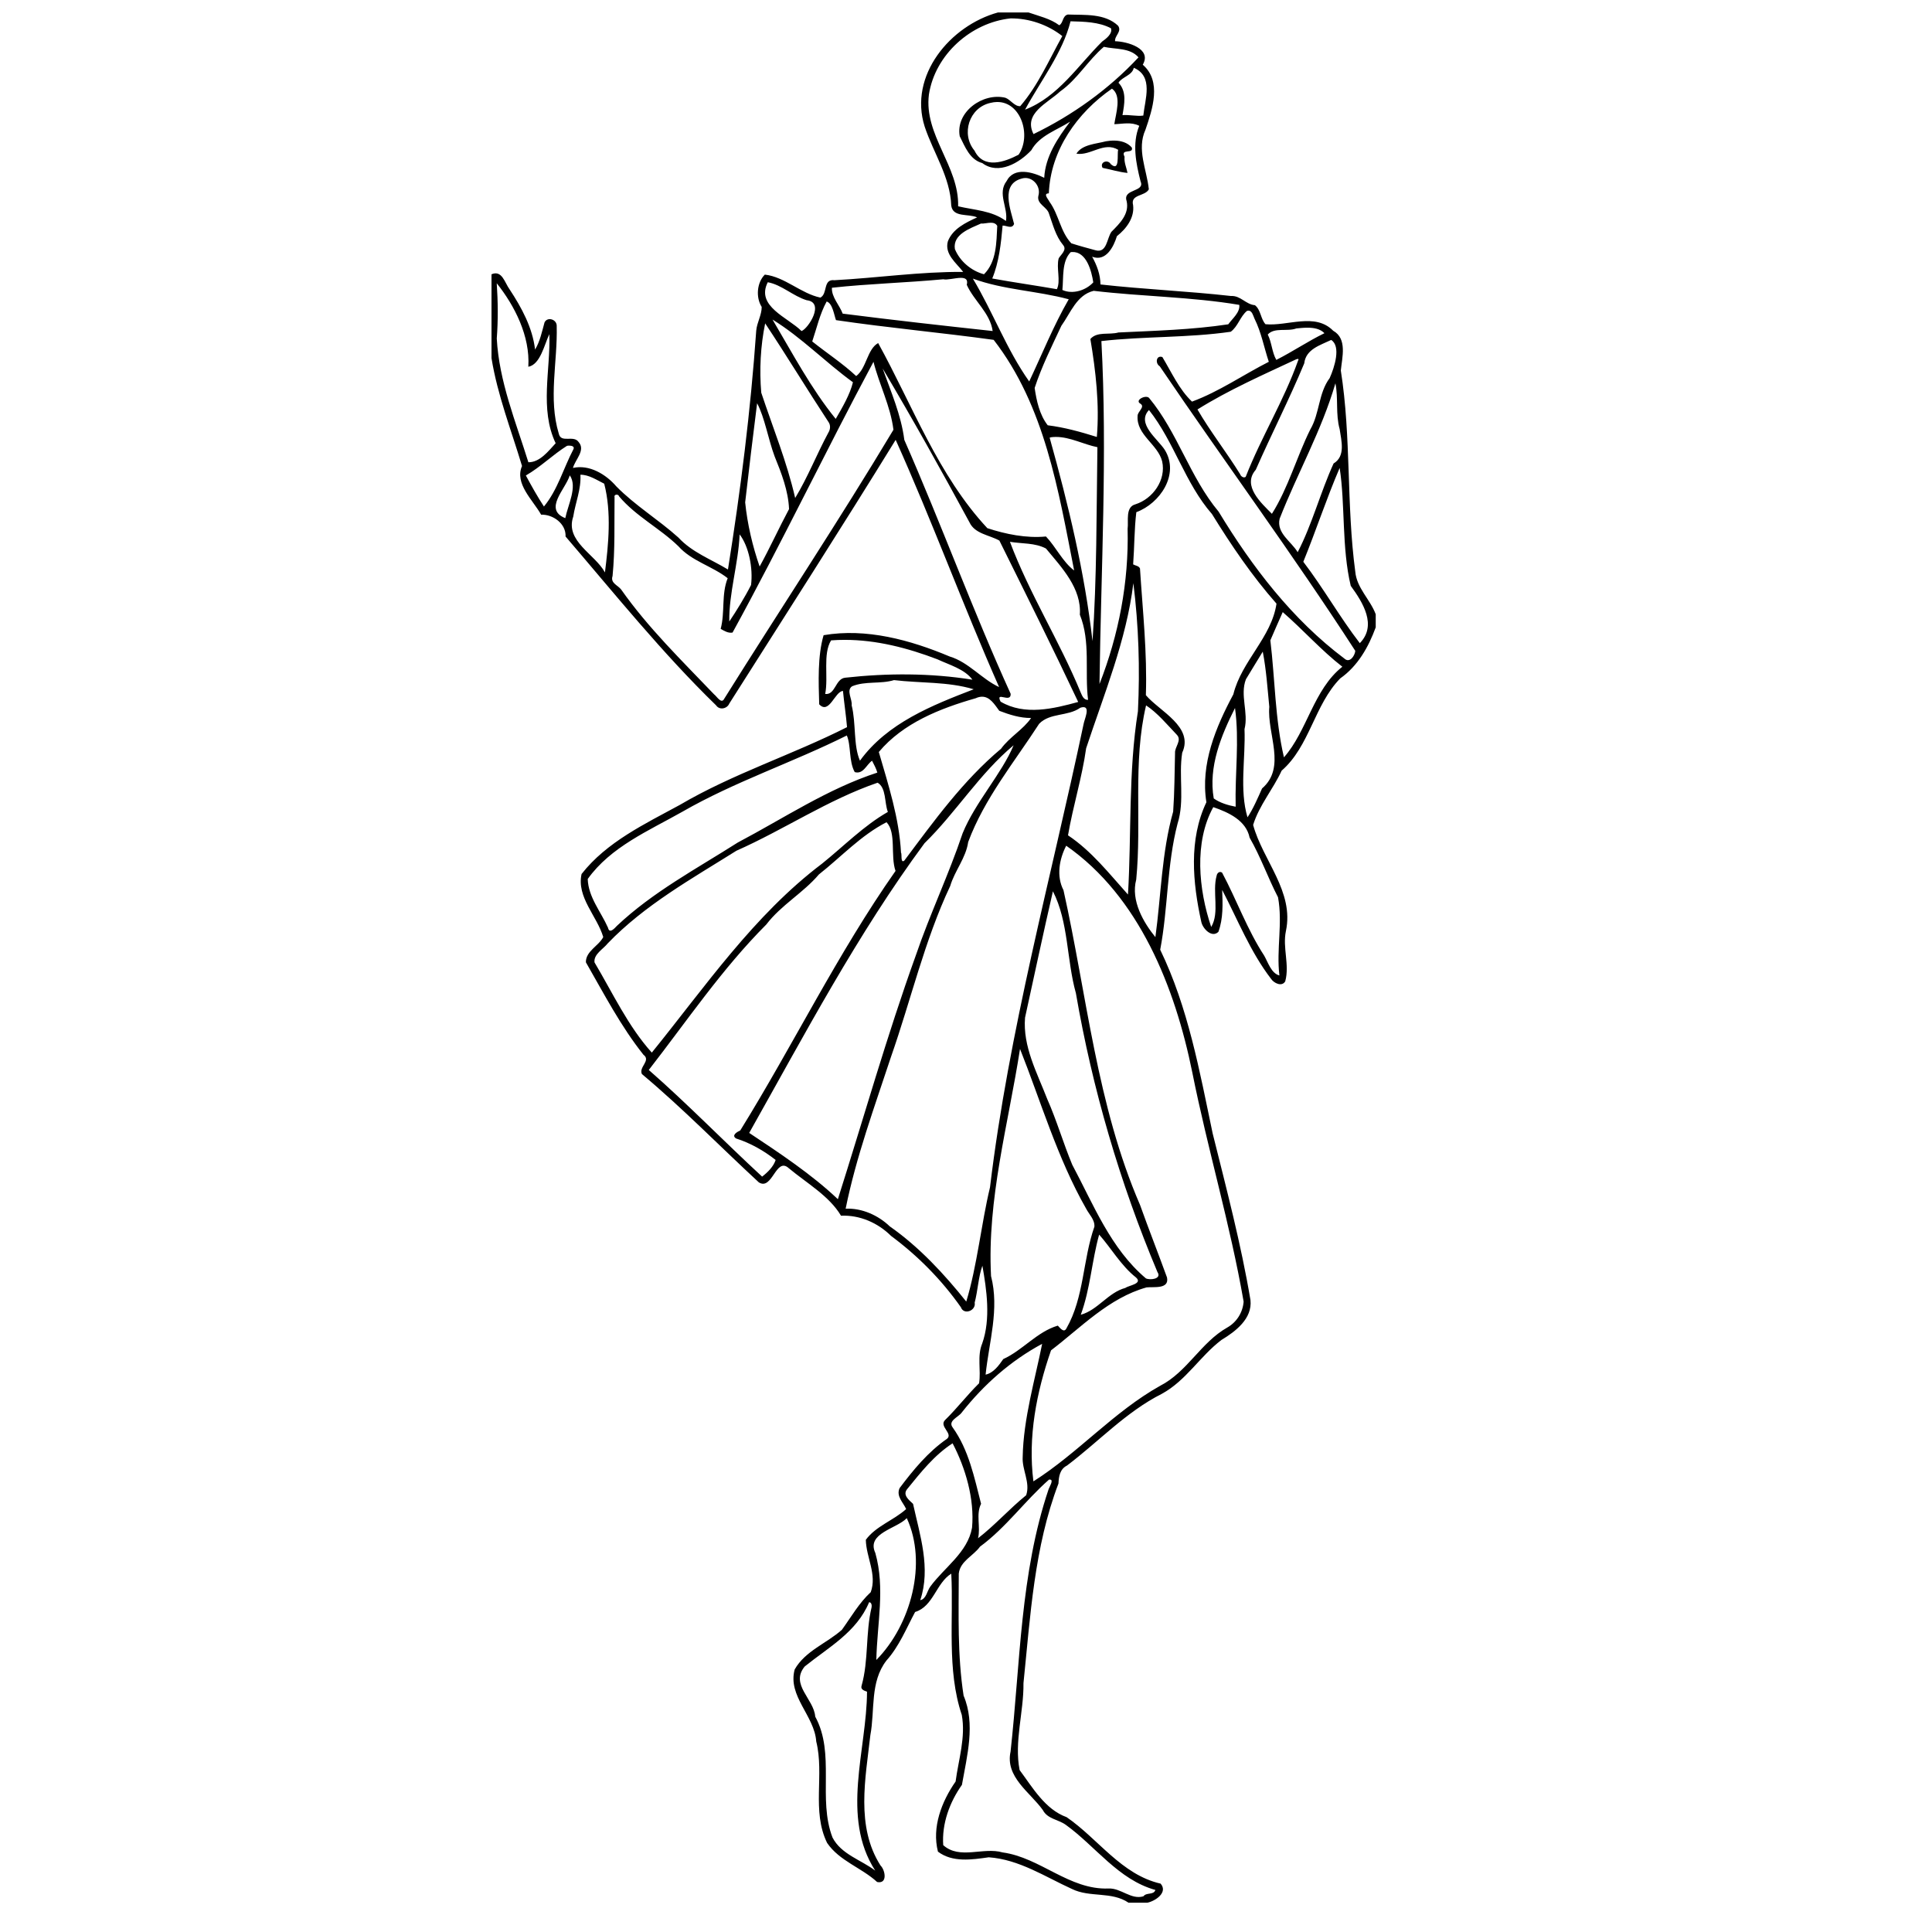 <?xml version="1.0" encoding="UTF-8" standalone="no"?>
<!-- Created with Inkscape (http://www.inkscape.org/) -->

<svg
   xmlns:dc="http://purl.org/dc/elements/1.1/"
   xmlns:cc="http://creativecommons.org/ns#"
   xmlns:rdf="http://www.w3.org/1999/02/22-rdf-syntax-ns#"
   xmlns:svg="http://www.w3.org/2000/svg"
   xmlns="http://www.w3.org/2000/svg"
   xmlns:sodipodi="http://sodipodi.sourceforge.net/DTD/sodipodi-0.dtd"
   xmlns:inkscape="http://www.inkscape.org/namespaces/inkscape"
   width="51mm"
   height="51mm"
   viewBox="0 0 51 51"
   version="1.1"
   id="svg8"
   inkscape:version="0.92.3 (2405546, 2018-03-11)"
   sodipodi:docname="p5.svg">
  <defs
     id="defs2">
    <linearGradient
       id="linearGradient3144"
       y2="539.27"
       gradientUnits="userSpaceOnUse"
       x2="247.31"
       gradientTransform="matrix(1.885,0,0,1,38.598,128.35)"
       y1="498.13"
       x1="200.38">
      <stop
         id="stop6741"
         offset="0" />
      <stop
         id="stop6743"
         stop-opacity="0"
         offset="1" />
    </linearGradient>
    <linearGradient
       id="linearGradient3144-2"
       y2="539.27"
       gradientUnits="userSpaceOnUse"
       x2="247.31"
       gradientTransform="matrix(1.885,0,0,1,38.598,128.35)"
       y1="498.13"
       x1="200.38">
      <stop
         id="stop6741-8"
         offset="0" />
      <stop
         id="stop6743-9"
         stop-opacity="0"
         offset="1" />
    </linearGradient>
    <linearGradient
       id="linearGradient4219"
       y2="539.27"
       gradientUnits="userSpaceOnUse"
       x2="247.31"
       gradientTransform="matrix(1.21,0,0,1,169.55,-481.7)"
       y1="498.13"
       x1="200.38">
      <stop
         id="stop6741-2"
         offset="0" />
      <stop
         id="stop6743-2"
         stop-opacity="0"
         offset="1" />
    </linearGradient>
    <marker
       id="Arrow2Lstart"
       refY="0"
       refX="0"
       style="overflow:visible"
       orient="auto"
       inkscape:stockid="Arrow2Lstart">
      <path
         id="path2615"
         style="stroke-linejoin:round;stroke-width:.625;fill-rule:evenodd"
         sodipodi:nodetypes="cccc"
         transform="matrix(1.1,0,0,1.1,-5.5,0)"
         d="m8.719 4.034l-10.926-4.018 10.926-4.018c-1.746 2.372-1.736 5.617 0 8.035z" />
    </marker>
    <marker
       id="Arrow1Mstart"
       refY="0"
       refX="0"
       style="overflow:visible"
       orient="auto"
       inkscape:stockid="Arrow1Mstart">
      <path
         id="path2629"
         style="stroke:#000000;stroke-width:1pt;fill-rule:evenodd"
         sodipodi:nodetypes="ccccc"
         transform="scale(.4)"
         d="m0 0l5-5-17.5 5 17.5 5-5-5z" />
    </marker>
    <marker
       id="Arrow2Lstart-8"
       refY="0"
       refX="0"
       style="overflow:visible"
       orient="auto"
       inkscape:stockid="Arrow2Lstart">
      <path
         id="path2615-7"
         style="stroke-linejoin:round;stroke-width:.625;fill-rule:evenodd"
         sodipodi:nodetypes="cccc"
         transform="matrix(1.1,0,0,1.1,-5.5,0)"
         d="m8.719 4.034l-10.926-4.018 10.926-4.018c-1.746 2.372-1.736 5.617 0 8.035z" />
    </marker>
    <marker
       id="Arrow1Mstart-1"
       refY="0"
       refX="0"
       style="overflow:visible"
       orient="auto"
       inkscape:stockid="Arrow1Mstart">
      <path
         id="path2629-7"
         style="stroke:#000000;stroke-width:1pt;fill-rule:evenodd"
         sodipodi:nodetypes="ccccc"
         transform="scale(.4)"
         d="m0 0l5-5-17.5 5 17.5 5-5-5z" />
    </marker>
    <linearGradient
       id="linearGradient2855"
       y2="539.27"
       gradientUnits="userSpaceOnUse"
       x2="247.31"
       gradientTransform="translate(-160.12,-300.58)"
       y1="498.13"
       x1="200.38">
      <stop
         id="stop6741-26"
         offset="0" />
      <stop
         id="stop6743-6"
         stop-opacity="0"
         offset="1" />
    </linearGradient>
    <marker
       id="Arrow2Lstart-5"
       refY="0"
       refX="0"
       style="overflow:visible"
       orient="auto"
       inkscape:stockid="Arrow2Lstart">
      <path
         id="path2615-6"
         style="stroke-linejoin:round;stroke-width:.625;fill-rule:evenodd"
         sodipodi:nodetypes="cccc"
         transform="matrix(1.1,0,0,1.1,-5.5,0)"
         d="m8.719 4.034l-10.926-4.018 10.926-4.018c-1.746 2.372-1.736 5.617 0 8.035z" />
    </marker>
    <marker
       id="Arrow1Mstart-11"
       refY="0"
       refX="0"
       style="overflow:visible"
       orient="auto"
       inkscape:stockid="Arrow1Mstart">
      <path
         id="path2629-5"
         style="stroke:#000000;stroke-width:1pt;fill-rule:evenodd"
         sodipodi:nodetypes="ccccc"
         transform="scale(.4)"
         d="m0 0l5-5-17.5 5 17.5 5-5-5z" />
    </marker>
    <marker
       id="Arrow2Lstart-4"
       refY="0"
       refX="0"
       style="overflow:visible"
       orient="auto"
       inkscape:stockid="Arrow2Lstart">
      <path
         id="path2615-4"
         style="stroke-linejoin:round;stroke-width:.625;fill-rule:evenodd"
         sodipodi:nodetypes="cccc"
         transform="matrix(1.1,0,0,1.1,-5.5,0)"
         d="m8.719 4.034l-10.926-4.018 10.926-4.018c-1.746 2.372-1.736 5.617 0 8.035z" />
    </marker>
    <marker
       id="Arrow1Mstart-7"
       refY="0"
       refX="0"
       style="overflow:visible"
       orient="auto"
       inkscape:stockid="Arrow1Mstart">
      <path
         id="path2629-6"
         style="stroke:#000000;stroke-width:1pt;fill-rule:evenodd"
         sodipodi:nodetypes="ccccc"
         transform="scale(.4)"
         d="m0 0l5-5-17.5 5 17.5 5-5-5z" />
    </marker>
    <marker
       id="Arrow2Lstart-7"
       refY="0"
       refX="0"
       style="overflow:visible"
       orient="auto"
       inkscape:stockid="Arrow2Lstart">
      <path
         id="path2615-41"
         style="stroke-linejoin:round;stroke-width:.625;fill-rule:evenodd"
         sodipodi:nodetypes="cccc"
         transform="matrix(1.1,0,0,1.1,-5.5,0)"
         d="m8.719 4.034l-10.926-4.018 10.926-4.018c-1.746 2.372-1.736 5.617 0 8.035z" />
    </marker>
    <marker
       id="Arrow1Mstart-8"
       refY="0"
       refX="0"
       style="overflow:visible"
       orient="auto"
       inkscape:stockid="Arrow1Mstart">
      <path
         id="path2629-59"
         style="stroke:#000000;stroke-width:1pt;fill-rule:evenodd"
         sodipodi:nodetypes="ccccc"
         transform="scale(.4)"
         d="m0 0l5-5-17.5 5 17.5 5-5-5z" />
    </marker>
    <marker
       id="Arrow2Lstart-3"
       refY="0"
       refX="0"
       style="overflow:visible"
       orient="auto"
       inkscape:stockid="Arrow2Lstart">
      <path
         id="path2615-3"
         style="stroke-linejoin:round;stroke-width:.625;fill-rule:evenodd"
         sodipodi:nodetypes="cccc"
         transform="matrix(1.1,0,0,1.1,-5.5,0)"
         d="m8.719 4.034l-10.926-4.018 10.926-4.018c-1.746 2.372-1.736 5.617 0 8.035z" />
    </marker>
    <marker
       id="Arrow1Mstart-3"
       refY="0"
       refX="0"
       style="overflow:visible"
       orient="auto"
       inkscape:stockid="Arrow1Mstart">
      <path
         id="path2629-8"
         style="stroke:#000000;stroke-width:1pt;fill-rule:evenodd"
         sodipodi:nodetypes="ccccc"
         transform="scale(.4)"
         d="m0 0l5-5-17.5 5 17.5 5-5-5z" />
    </marker>
    <marker
       id="Arrow2Lstart-43"
       refY="0"
       refX="0"
       style="overflow:visible"
       orient="auto"
       inkscape:stockid="Arrow2Lstart">
      <path
         id="path2615-0"
         style="stroke-linejoin:round;stroke-width:.625;fill-rule:evenodd"
         sodipodi:nodetypes="cccc"
         transform="matrix(1.1,0,0,1.1,-5.5,0)"
         d="m8.719 4.034l-10.926-4.018 10.926-4.018c-1.746 2.372-1.736 5.617 0 8.035z" />
    </marker>
    <marker
       id="Arrow1Mstart-30"
       refY="0"
       refX="0"
       style="overflow:visible"
       orient="auto"
       inkscape:stockid="Arrow1Mstart">
      <path
         id="path2629-9"
         style="stroke:#000000;stroke-width:1pt;fill-rule:evenodd"
         sodipodi:nodetypes="ccccc"
         transform="scale(.4)"
         d="m0 0l5-5-17.5 5 17.5 5-5-5z" />
    </marker>
    <marker
       id="Arrow2Lstart-75"
       refY="0"
       refX="0"
       style="overflow:visible"
       orient="auto"
       inkscape:stockid="Arrow2Lstart">
      <path
         id="path2615-48"
         style="stroke-linejoin:round;stroke-width:.625;fill-rule:evenodd"
         sodipodi:nodetypes="cccc"
         transform="matrix(1.1,0,0,1.1,-5.5,0)"
         d="m8.719 4.034l-10.926-4.018 10.926-4.018c-1.746 2.372-1.736 5.617 0 8.035z" />
    </marker>
    <marker
       id="Arrow1Mstart-12"
       refY="0"
       refX="0"
       style="overflow:visible"
       orient="auto"
       inkscape:stockid="Arrow1Mstart">
      <path
         id="path2629-89"
         style="stroke:#000000;stroke-width:1pt;fill-rule:evenodd"
         sodipodi:nodetypes="ccccc"
         transform="scale(.4)"
         d="m0 0l5-5-17.5 5 17.5 5-5-5z" />
    </marker>
    <marker
       id="Arrow2Lstart-0"
       refY="0"
       refX="0"
       style="overflow:visible"
       orient="auto"
       inkscape:stockid="Arrow2Lstart">
      <path
         id="path2615-64"
         style="stroke-linejoin:round;stroke-width:.625;fill-rule:evenodd"
         sodipodi:nodetypes="cccc"
         transform="matrix(1.1,0,0,1.1,-5.5,0)"
         d="m8.719 4.034l-10.926-4.018 10.926-4.018c-1.746 2.372-1.736 5.617 0 8.035z" />
    </marker>
    <marker
       id="Arrow1Mstart-6"
       refY="0"
       refX="0"
       style="overflow:visible"
       orient="auto"
       inkscape:stockid="Arrow1Mstart">
      <path
         id="path2629-2"
         style="stroke:#000000;stroke-width:1pt;fill-rule:evenodd"
         sodipodi:nodetypes="ccccc"
         transform="scale(.4)"
         d="m0 0l5-5-17.5 5 17.5 5-5-5z" />
    </marker>
    <marker
       id="Arrow2Lstart-08"
       refY="0"
       refX="0"
       style="overflow:visible"
       orient="auto"
       inkscape:stockid="Arrow2Lstart">
      <path
         id="path2615-1"
         style="stroke-linejoin:round;stroke-width:.625;fill-rule:evenodd"
         sodipodi:nodetypes="cccc"
         transform="matrix(1.1,0,0,1.1,-5.5,0)"
         d="m8.719 4.034l-10.926-4.018 10.926-4.018c-1.746 2.372-1.736 5.617 0 8.035z" />
    </marker>
    <marker
       id="Arrow1Mstart-31"
       refY="0"
       refX="0"
       style="overflow:visible"
       orient="auto"
       inkscape:stockid="Arrow1Mstart">
      <path
         id="path2629-1"
         style="stroke:#000000;stroke-width:1pt;fill-rule:evenodd"
         sodipodi:nodetypes="ccccc"
         transform="scale(.4)"
         d="m0 0l5-5-17.5 5 17.5 5-5-5z" />
    </marker>
    <marker
       id="Arrow2Lstart-05"
       refY="0"
       refX="0"
       style="overflow:visible"
       orient="auto"
       inkscape:stockid="Arrow2Lstart">
      <path
         id="path2615-66"
         style="stroke-linejoin:round;stroke-width:.625;fill-rule:evenodd"
         sodipodi:nodetypes="cccc"
         transform="matrix(1.1,0,0,1.1,-5.5,0)"
         d="m8.719 4.034l-10.926-4.018 10.926-4.018c-1.746 2.372-1.736 5.617 0 8.035z" />
    </marker>
    <marker
       id="Arrow1Mstart-4"
       refY="0"
       refX="0"
       style="overflow:visible"
       orient="auto"
       inkscape:stockid="Arrow1Mstart">
      <path
         id="path2629-0"
         style="stroke:#000000;stroke-width:1pt;fill-rule:evenodd"
         sodipodi:nodetypes="ccccc"
         transform="scale(.4)"
         d="m0 0l5-5-17.5 5 17.5 5-5-5z" />
    </marker>
    <marker
       id="Arrow2Lstart-9"
       refY="0"
       refX="0"
       style="overflow:visible"
       orient="auto"
       inkscape:stockid="Arrow2Lstart">
      <path
         id="path2615-60"
         style="stroke-linejoin:round;stroke-width:.625;fill-rule:evenodd"
         sodipodi:nodetypes="cccc"
         transform="matrix(1.1,0,0,1.1,-5.5,0)"
         d="m8.719 4.034l-10.926-4.018 10.926-4.018c-1.746 2.372-1.736 5.617 0 8.035z" />
    </marker>
    <marker
       id="Arrow1Mstart-2"
       refY="0"
       refX="0"
       style="overflow:visible"
       orient="auto"
       inkscape:stockid="Arrow1Mstart">
      <path
         id="path2629-76"
         style="stroke:#000000;stroke-width:1pt;fill-rule:evenodd"
         sodipodi:nodetypes="ccccc"
         transform="scale(.4)"
         d="m0 0l5-5-17.5 5 17.5 5-5-5z" />
    </marker>
    <marker
       id="Arrow2Lstart-58"
       refY="0"
       refX="0"
       style="overflow:visible"
       orient="auto"
       inkscape:stockid="Arrow2Lstart">
      <path
         id="path2615-70"
         style="stroke-linejoin:round;stroke-width:.625;fill-rule:evenodd"
         sodipodi:nodetypes="cccc"
         transform="matrix(1.1,0,0,1.1,-5.5,0)"
         d="m8.719 4.034l-10.926-4.018 10.926-4.018c-1.746 2.372-1.736 5.617 0 8.035z" />
    </marker>
    <marker
       id="Arrow1Mstart-48"
       refY="0"
       refX="0"
       style="overflow:visible"
       orient="auto"
       inkscape:stockid="Arrow1Mstart">
      <path
         id="path2629-04"
         style="stroke:#000000;stroke-width:1pt;fill-rule:evenodd"
         sodipodi:nodetypes="ccccc"
         transform="scale(.4)"
         d="m0 0l5-5-17.5 5 17.5 5-5-5z" />
    </marker>
    <linearGradient
       id="linearGradient4009"
       y2="540.1"
       gradientUnits="userSpaceOnUse"
       x2="306.87"
       gradientTransform="translate(-202.75,-323.7)"
       y1="540.1"
       x1="212.74">
      <stop
         id="stop6741-1"
         offset="0" />
      <stop
         id="stop6743-0"
         stop-opacity="0"
         offset="1" />
    </linearGradient>
    <marker
       id="Arrow2Lstart-90"
       refY="0"
       refX="0"
       style="overflow:visible"
       orient="auto"
       inkscape:stockid="Arrow2Lstart">
      <path
         id="path2615-2"
         style="stroke-linejoin:round;stroke-width:.625;fill-rule:evenodd"
         sodipodi:nodetypes="cccc"
         transform="matrix(1.1,0,0,1.1,-5.5,0)"
         d="m8.719 4.034l-10.926-4.018 10.926-4.018c-1.746 2.372-1.736 5.617 0 8.035z" />
    </marker>
    <marker
       id="Arrow1Mstart-83"
       refY="0"
       refX="0"
       style="overflow:visible"
       orient="auto"
       inkscape:stockid="Arrow1Mstart">
      <path
         id="path2629-80"
         style="stroke:#000000;stroke-width:1pt;fill-rule:evenodd"
         sodipodi:nodetypes="ccccc"
         transform="scale(.4)"
         d="m0 0l5-5-17.5 5 17.5 5-5-5z" />
    </marker>
    <marker
       id="Arrow2Lstart-50"
       refY="0"
       refX="0"
       style="overflow:visible"
       orient="auto"
       inkscape:stockid="Arrow2Lstart">
      <path
         id="path2615-29"
         style="stroke-linejoin:round;stroke-width:.625;fill-rule:evenodd"
         sodipodi:nodetypes="cccc"
         transform="matrix(1.1,0,0,1.1,-5.5,0)"
         d="m8.719 4.034l-10.926-4.018 10.926-4.018c-1.746 2.372-1.736 5.617 0 8.035z" />
    </marker>
    <marker
       id="Arrow1Mstart-43"
       refY="0"
       refX="0"
       style="overflow:visible"
       orient="auto"
       inkscape:stockid="Arrow1Mstart">
      <path
         id="path2629-51"
         style="stroke:#000000;stroke-width:1pt;fill-rule:evenodd"
         sodipodi:nodetypes="ccccc"
         transform="scale(.4)"
         d="m0 0l5-5-17.5 5 17.5 5-5-5z" />
    </marker>
    <marker
       id="Arrow2Lstart-92"
       refY="0"
       refX="0"
       style="overflow:visible"
       orient="auto"
       inkscape:stockid="Arrow2Lstart">
      <path
         id="path2615-8"
         style="stroke-linejoin:round;stroke-width:.625;fill-rule:evenodd"
         sodipodi:nodetypes="cccc"
         transform="matrix(1.1,0,0,1.1,-5.5,0)"
         d="m8.719 4.034l-10.926-4.018 10.926-4.018c-1.746 2.372-1.736 5.617 0 8.035z" />
    </marker>
    <marker
       id="Arrow1Mstart-88"
       refY="0"
       refX="0"
       style="overflow:visible"
       orient="auto"
       inkscape:stockid="Arrow1Mstart">
      <path
         id="path2629-68"
         style="stroke:#000000;stroke-width:1pt;fill-rule:evenodd"
         sodipodi:nodetypes="ccccc"
         transform="scale(.4)"
         d="m0 0l5-5-17.5 5 17.5 5-5-5z" />
    </marker>
    <marker
       id="Arrow2Lstart-903"
       refY="0"
       refX="0"
       style="overflow:visible"
       orient="auto"
       inkscape:stockid="Arrow2Lstart">
      <path
         id="path2615-33"
         style="stroke-linejoin:round;stroke-width:.625;fill-rule:evenodd"
         sodipodi:nodetypes="cccc"
         transform="matrix(1.1,0,0,1.1,-5.5,0)"
         d="m8.719 4.034l-10.926-4.018 10.926-4.018c-1.746 2.372-1.736 5.617 0 8.035z" />
    </marker>
    <marker
       id="Arrow1Mstart-73"
       refY="0"
       refX="0"
       style="overflow:visible"
       orient="auto"
       inkscape:stockid="Arrow1Mstart">
      <path
         id="path2629-26"
         style="stroke:#000000;stroke-width:1pt;fill-rule:evenodd"
         sodipodi:nodetypes="ccccc"
         transform="scale(.4)"
         d="m0 0l5-5-17.5 5 17.5 5-5-5z" />
    </marker>
    <marker
       id="Arrow2Lstart-086"
       refY="0"
       refX="0"
       style="overflow:visible"
       orient="auto"
       inkscape:stockid="Arrow2Lstart">
      <path
         id="path2615-24"
         style="stroke-linejoin:round;stroke-width:.625;fill-rule:evenodd"
         sodipodi:nodetypes="cccc"
         transform="matrix(1.1,0,0,1.1,-5.5,0)"
         d="m8.719 4.034l-10.926-4.018 10.926-4.018c-1.746 2.372-1.736 5.617 0 8.035z" />
    </marker>
    <marker
       id="Arrow1Mstart-79"
       refY="0"
       refX="0"
       style="overflow:visible"
       orient="auto"
       inkscape:stockid="Arrow1Mstart">
      <path
         id="path2629-3"
         style="stroke:#000000;stroke-width:1pt;fill-rule:evenodd"
         sodipodi:nodetypes="ccccc"
         transform="scale(.4)"
         d="m0 0l5-5-17.5 5 17.5 5-5-5z" />
    </marker>
    <marker
       id="Arrow2Lstart-49"
       refY="0"
       refX="0"
       style="overflow:visible"
       orient="auto"
       inkscape:stockid="Arrow2Lstart">
      <path
         id="path2615-9"
         style="stroke-linejoin:round;stroke-width:.625;fill-rule:evenodd"
         sodipodi:nodetypes="cccc"
         transform="matrix(1.1,0,0,1.1,-5.5,0)"
         d="m8.719 4.034l-10.926-4.018 10.926-4.018c-1.746 2.372-1.736 5.617 0 8.035z" />
    </marker>
    <marker
       id="Arrow1Mstart-45"
       refY="0"
       refX="0"
       style="overflow:visible"
       orient="auto"
       inkscape:stockid="Arrow1Mstart">
      <path
         id="path2629-93"
         style="stroke:#000000;stroke-width:1pt;fill-rule:evenodd"
         sodipodi:nodetypes="ccccc"
         transform="scale(.4)"
         d="m0 0l5-5-17.5 5 17.5 5-5-5z" />
    </marker>
    <marker
       id="Arrow2Lstart-2"
       refY="0"
       refX="0"
       style="overflow:visible"
       orient="auto"
       inkscape:stockid="Arrow2Lstart">
      <path
         id="path2615-01"
         style="stroke-linejoin:round;stroke-width:.625;fill-rule:evenodd"
         sodipodi:nodetypes="cccc"
         transform="matrix(1.1,0,0,1.1,-5.5,0)"
         d="m8.719 4.034l-10.926-4.018 10.926-4.018c-1.746 2.372-1.736 5.617 0 8.035z" />
    </marker>
    <marker
       id="Arrow1Mstart-9"
       refY="0"
       refX="0"
       style="overflow:visible"
       orient="auto"
       inkscape:stockid="Arrow1Mstart">
      <path
         id="path2629-62"
         style="stroke:#000000;stroke-width:1pt;fill-rule:evenodd"
         sodipodi:nodetypes="ccccc"
         transform="scale(.4)"
         d="m0 0l5-5-17.5 5 17.5 5-5-5z" />
    </marker>
    <marker
       id="Arrow2Lstart-06"
       refY="0"
       refX="0"
       style="overflow:visible"
       orient="auto"
       inkscape:stockid="Arrow2Lstart">
      <path
         id="path2615-47"
         style="stroke-linejoin:round;stroke-width:.625;fill-rule:evenodd"
         sodipodi:nodetypes="cccc"
         transform="matrix(1.1,0,0,1.1,-5.5,0)"
         d="m8.719 4.034l-10.926-4.018 10.926-4.018c-1.746 2.372-1.736 5.617 0 8.035z" />
    </marker>
    <marker
       id="Arrow1Mstart-485"
       refY="0"
       refX="0"
       style="overflow:visible"
       orient="auto"
       inkscape:stockid="Arrow1Mstart">
      <path
         id="path2629-82"
         style="stroke:#000000;stroke-width:1pt;fill-rule:evenodd"
         sodipodi:nodetypes="ccccc"
         transform="scale(.4)"
         d="m0 0l5-5-17.5 5 17.5 5-5-5z" />
    </marker>
    <marker
       id="Arrow2Lstart-01"
       refY="0"
       refX="0"
       style="overflow:visible"
       orient="auto"
       inkscape:stockid="Arrow2Lstart">
      <path
         id="path2615-37"
         style="stroke-linejoin:round;stroke-width:.625;fill-rule:evenodd"
         sodipodi:nodetypes="cccc"
         transform="matrix(1.1,0,0,1.1,-5.5,0)"
         d="m8.719 4.034l-10.926-4.018 10.926-4.018c-1.746 2.372-1.736 5.617 0 8.035z" />
    </marker>
    <marker
       id="Arrow1Mstart-72"
       refY="0"
       refX="0"
       style="overflow:visible"
       orient="auto"
       inkscape:stockid="Arrow1Mstart">
      <path
         id="path2629-64"
         style="stroke:#000000;stroke-width:1pt;fill-rule:evenodd"
         sodipodi:nodetypes="ccccc"
         transform="scale(.4)"
         d="m0 0l5-5-17.5 5 17.5 5-5-5z" />
    </marker>
    <marker
       id="Arrow2Lstart-86"
       refY="0"
       refX="0"
       style="overflow:visible"
       orient="auto"
       inkscape:stockid="Arrow2Lstart">
      <path
         id="path2615-04"
         style="stroke-linejoin:round;stroke-width:.625;fill-rule:evenodd"
         sodipodi:nodetypes="cccc"
         transform="matrix(1.1,0,0,1.1,-5.5,0)"
         d="m8.719 4.034l-10.926-4.018 10.926-4.018c-1.746 2.372-1.736 5.617 0 8.035z" />
    </marker>
    <marker
       id="Arrow1Mstart-67"
       refY="0"
       refX="0"
       style="overflow:visible"
       orient="auto"
       inkscape:stockid="Arrow1Mstart">
      <path
         id="path2629-60"
         style="stroke:#000000;stroke-width:1pt;fill-rule:evenodd"
         sodipodi:nodetypes="ccccc"
         transform="scale(.4)"
         d="m0 0l5-5-17.5 5 17.5 5-5-5z" />
    </marker>
    <clipPath
       id="clipPath4554"
       clipPathUnits="userSpaceOnUse">
      <path
         inkscape:connector-curvature="0"
         id="path4552"
         d="M 0,600 H 600 V 0 H 0 Z" />
    </clipPath>
    <marker
       inkscape:stockid="Arrow2Lstart"
       orient="auto"
       style="overflow:visible"
       refX="0"
       refY="0"
       id="Arrow2Lstart-97">
      <path
         d="m8.719 4.034l-10.926-4.018 10.926-4.018c-1.746 2.372-1.736 5.617 0 8.035z"
         transform="matrix(1.1,0,0,1.1,-5.5,0)"
         sodipodi:nodetypes="cccc"
         style="stroke-linejoin:round;stroke-width:.625;fill-rule:evenodd"
         id="path2615-99" />
    </marker>
    <marker
       inkscape:stockid="Arrow1Mstart"
       orient="auto"
       style="overflow:visible"
       refX="0"
       refY="0"
       id="Arrow1Mstart-32">
      <path
         d="m0 0l5-5-17.5 5 17.5 5-5-5z"
         transform="scale(.4)"
         sodipodi:nodetypes="ccccc"
         style="stroke:#000000;stroke-width:1pt;fill-rule:evenodd"
         id="path2629-4" />
    </marker>
    <marker
       inkscape:stockid="Arrow2Lstart"
       orient="auto"
       style="overflow:visible"
       refX="0"
       refY="0"
       id="Arrow2Lstart-8-3">
      <path
         d="m8.719 4.034l-10.926-4.018 10.926-4.018c-1.746 2.372-1.736 5.617 0 8.035z"
         transform="matrix(1.1,0,0,1.1,-5.5,0)"
         sodipodi:nodetypes="cccc"
         style="stroke-linejoin:round;stroke-width:.625;fill-rule:evenodd"
         id="path2615-7-7" />
    </marker>
    <marker
       inkscape:stockid="Arrow1Mstart"
       orient="auto"
       style="overflow:visible"
       refX="0"
       refY="0"
       id="Arrow1Mstart-1-1">
      <path
         d="m0 0l5-5-17.5 5 17.5 5-5-5z"
         transform="scale(.4)"
         sodipodi:nodetypes="ccccc"
         style="stroke:#000000;stroke-width:1pt;fill-rule:evenodd"
         id="path2629-7-2" />
    </marker>
    <marker
       inkscape:stockid="Arrow2Lstart"
       orient="auto"
       style="overflow:visible"
       refX="0"
       refY="0"
       id="Arrow2Lstart-5-2">
      <path
         d="m8.719 4.034l-10.926-4.018 10.926-4.018c-1.746 2.372-1.736 5.617 0 8.035z"
         transform="matrix(1.1,0,0,1.1,-5.5,0)"
         sodipodi:nodetypes="cccc"
         style="stroke-linejoin:round;stroke-width:.625;fill-rule:evenodd"
         id="path2615-6-1" />
    </marker>
    <marker
       inkscape:stockid="Arrow1Mstart"
       orient="auto"
       style="overflow:visible"
       refX="0"
       refY="0"
       id="Arrow1Mstart-11-7">
      <path
         d="m0 0l5-5-17.5 5 17.5 5-5-5z"
         transform="scale(.4)"
         sodipodi:nodetypes="ccccc"
         style="stroke:#000000;stroke-width:1pt;fill-rule:evenodd"
         id="path2629-5-5" />
    </marker>
    <marker
       inkscape:stockid="Arrow2Lstart"
       orient="auto"
       style="overflow:visible"
       refX="0"
       refY="0"
       id="Arrow2Lstart-4-1">
      <path
         d="m8.719 4.034l-10.926-4.018 10.926-4.018c-1.746 2.372-1.736 5.617 0 8.035z"
         transform="matrix(1.1,0,0,1.1,-5.5,0)"
         sodipodi:nodetypes="cccc"
         style="stroke-linejoin:round;stroke-width:.625;fill-rule:evenodd"
         id="path2615-4-7" />
    </marker>
    <marker
       inkscape:stockid="Arrow1Mstart"
       orient="auto"
       style="overflow:visible"
       refX="0"
       refY="0"
       id="Arrow1Mstart-7-4">
      <path
         d="m0 0l5-5-17.5 5 17.5 5-5-5z"
         transform="scale(.4)"
         sodipodi:nodetypes="ccccc"
         style="stroke:#000000;stroke-width:1pt;fill-rule:evenodd"
         id="path2629-6-1" />
    </marker>
    <marker
       inkscape:stockid="Arrow2Lstart"
       orient="auto"
       style="overflow:visible"
       refX="0"
       refY="0"
       id="Arrow2Lstart-7-7">
      <path
         d="m8.719 4.034l-10.926-4.018 10.926-4.018c-1.746 2.372-1.736 5.617 0 8.035z"
         transform="matrix(1.1,0,0,1.1,-5.5,0)"
         sodipodi:nodetypes="cccc"
         style="stroke-linejoin:round;stroke-width:.625;fill-rule:evenodd"
         id="path2615-41-1" />
    </marker>
    <marker
       inkscape:stockid="Arrow1Mstart"
       orient="auto"
       style="overflow:visible"
       refX="0"
       refY="0"
       id="Arrow1Mstart-8-1">
      <path
         d="m0 0l5-5-17.5 5 17.5 5-5-5z"
         transform="scale(.4)"
         sodipodi:nodetypes="ccccc"
         style="stroke:#000000;stroke-width:1pt;fill-rule:evenodd"
         id="path2629-59-1" />
    </marker>
    <marker
       inkscape:stockid="Arrow2Lstart"
       orient="auto"
       style="overflow:visible"
       refX="0"
       refY="0"
       id="Arrow2Lstart-3-7">
      <path
         d="m8.719 4.034l-10.926-4.018 10.926-4.018c-1.746 2.372-1.736 5.617 0 8.035z"
         transform="matrix(1.1,0,0,1.1,-5.5,0)"
         sodipodi:nodetypes="cccc"
         style="stroke-linejoin:round;stroke-width:.625;fill-rule:evenodd"
         id="path2615-3-0" />
    </marker>
    <marker
       inkscape:stockid="Arrow1Mstart"
       orient="auto"
       style="overflow:visible"
       refX="0"
       refY="0"
       id="Arrow1Mstart-3-4">
      <path
         d="m0 0l5-5-17.5 5 17.5 5-5-5z"
         transform="scale(.4)"
         sodipodi:nodetypes="ccccc"
         style="stroke:#000000;stroke-width:1pt;fill-rule:evenodd"
         id="path2629-8-0" />
    </marker>
    <marker
       inkscape:stockid="Arrow2Lstart"
       orient="auto"
       style="overflow:visible"
       refX="0"
       refY="0"
       id="Arrow2Lstart-43-8">
      <path
         d="m8.719 4.034l-10.926-4.018 10.926-4.018c-1.746 2.372-1.736 5.617 0 8.035z"
         transform="matrix(1.1,0,0,1.1,-5.5,0)"
         sodipodi:nodetypes="cccc"
         style="stroke-linejoin:round;stroke-width:.625;fill-rule:evenodd"
         id="path2615-0-5" />
    </marker>
    <marker
       inkscape:stockid="Arrow1Mstart"
       orient="auto"
       style="overflow:visible"
       refX="0"
       refY="0"
       id="Arrow1Mstart-30-1">
      <path
         d="m0 0l5-5-17.5 5 17.5 5-5-5z"
         transform="scale(.4)"
         sodipodi:nodetypes="ccccc"
         style="stroke:#000000;stroke-width:1pt;fill-rule:evenodd"
         id="path2629-9-6" />
    </marker>
    <marker
       inkscape:stockid="Arrow2Lstart"
       orient="auto"
       style="overflow:visible"
       refX="0"
       refY="0"
       id="Arrow2Lstart-75-6">
      <path
         d="m8.719 4.034l-10.926-4.018 10.926-4.018c-1.746 2.372-1.736 5.617 0 8.035z"
         transform="matrix(1.1,0,0,1.1,-5.5,0)"
         sodipodi:nodetypes="cccc"
         style="stroke-linejoin:round;stroke-width:.625;fill-rule:evenodd"
         id="path2615-48-2" />
    </marker>
    <marker
       inkscape:stockid="Arrow1Mstart"
       orient="auto"
       style="overflow:visible"
       refX="0"
       refY="0"
       id="Arrow1Mstart-12-1">
      <path
         d="m0 0l5-5-17.5 5 17.5 5-5-5z"
         transform="scale(.4)"
         sodipodi:nodetypes="ccccc"
         style="stroke:#000000;stroke-width:1pt;fill-rule:evenodd"
         id="path2629-89-9" />
    </marker>
    <marker
       inkscape:stockid="Arrow2Lstart"
       orient="auto"
       style="overflow:visible"
       refX="0"
       refY="0"
       id="Arrow2Lstart-0-6">
      <path
         d="m8.719 4.034l-10.926-4.018 10.926-4.018c-1.746 2.372-1.736 5.617 0 8.035z"
         transform="matrix(1.1,0,0,1.1,-5.5,0)"
         sodipodi:nodetypes="cccc"
         style="stroke-linejoin:round;stroke-width:.625;fill-rule:evenodd"
         id="path2615-64-4" />
    </marker>
    <marker
       inkscape:stockid="Arrow1Mstart"
       orient="auto"
       style="overflow:visible"
       refX="0"
       refY="0"
       id="Arrow1Mstart-6-8">
      <path
         d="m0 0l5-5-17.5 5 17.5 5-5-5z"
         transform="scale(.4)"
         sodipodi:nodetypes="ccccc"
         style="stroke:#000000;stroke-width:1pt;fill-rule:evenodd"
         id="path2629-2-0" />
    </marker>
    <marker
       inkscape:stockid="Arrow2Lstart"
       orient="auto"
       style="overflow:visible"
       refX="0"
       refY="0"
       id="Arrow2Lstart-08-8">
      <path
         d="m8.719 4.034l-10.926-4.018 10.926-4.018c-1.746 2.372-1.736 5.617 0 8.035z"
         transform="matrix(1.1,0,0,1.1,-5.5,0)"
         sodipodi:nodetypes="cccc"
         style="stroke-linejoin:round;stroke-width:.625;fill-rule:evenodd"
         id="path2615-1-1" />
    </marker>
    <marker
       inkscape:stockid="Arrow1Mstart"
       orient="auto"
       style="overflow:visible"
       refX="0"
       refY="0"
       id="Arrow1Mstart-31-0">
      <path
         d="m0 0l5-5-17.5 5 17.5 5-5-5z"
         transform="scale(.4)"
         sodipodi:nodetypes="ccccc"
         style="stroke:#000000;stroke-width:1pt;fill-rule:evenodd"
         id="path2629-1-2" />
    </marker>
    <marker
       inkscape:stockid="Arrow2Lstart"
       orient="auto"
       style="overflow:visible"
       refX="0"
       refY="0"
       id="Arrow2Lstart-05-2">
      <path
         d="m8.719 4.034l-10.926-4.018 10.926-4.018c-1.746 2.372-1.736 5.617 0 8.035z"
         transform="matrix(1.1,0,0,1.1,-5.5,0)"
         sodipodi:nodetypes="cccc"
         style="stroke-linejoin:round;stroke-width:.625;fill-rule:evenodd"
         id="path2615-66-9" />
    </marker>
    <marker
       inkscape:stockid="Arrow1Mstart"
       orient="auto"
       style="overflow:visible"
       refX="0"
       refY="0"
       id="Arrow1Mstart-4-7">
      <path
         d="m0 0l5-5-17.5 5 17.5 5-5-5z"
         transform="scale(.4)"
         sodipodi:nodetypes="ccccc"
         style="stroke:#000000;stroke-width:1pt;fill-rule:evenodd"
         id="path2629-0-5" />
    </marker>
    <marker
       inkscape:stockid="Arrow2Lstart"
       orient="auto"
       style="overflow:visible"
       refX="0"
       refY="0"
       id="Arrow2Lstart-9-6">
      <path
         d="m8.719 4.034l-10.926-4.018 10.926-4.018c-1.746 2.372-1.736 5.617 0 8.035z"
         transform="matrix(1.1,0,0,1.1,-5.5,0)"
         sodipodi:nodetypes="cccc"
         style="stroke-linejoin:round;stroke-width:.625;fill-rule:evenodd"
         id="path2615-60-4" />
    </marker>
    <marker
       inkscape:stockid="Arrow1Mstart"
       orient="auto"
       style="overflow:visible"
       refX="0"
       refY="0"
       id="Arrow1Mstart-2-6">
      <path
         d="m0 0l5-5-17.5 5 17.5 5-5-5z"
         transform="scale(.4)"
         sodipodi:nodetypes="ccccc"
         style="stroke:#000000;stroke-width:1pt;fill-rule:evenodd"
         id="path2629-76-3" />
    </marker>
    <marker
       inkscape:stockid="Arrow2Lstart"
       orient="auto"
       style="overflow:visible"
       refX="0"
       refY="0"
       id="Arrow2Lstart-58-7">
      <path
         d="m8.719 4.034l-10.926-4.018 10.926-4.018c-1.746 2.372-1.736 5.617 0 8.035z"
         transform="matrix(1.1,0,0,1.1,-5.5,0)"
         sodipodi:nodetypes="cccc"
         style="stroke-linejoin:round;stroke-width:.625;fill-rule:evenodd"
         id="path2615-70-9" />
    </marker>
    <marker
       inkscape:stockid="Arrow1Mstart"
       orient="auto"
       style="overflow:visible"
       refX="0"
       refY="0"
       id="Arrow1Mstart-48-7">
      <path
         d="m0 0l5-5-17.5 5 17.5 5-5-5z"
         transform="scale(.4)"
         sodipodi:nodetypes="ccccc"
         style="stroke:#000000;stroke-width:1pt;fill-rule:evenodd"
         id="path2629-04-4" />
    </marker>
    <marker
       inkscape:stockid="Arrow2Lstart"
       orient="auto"
       style="overflow:visible"
       refX="0"
       refY="0"
       id="Arrow2Lstart-90-7">
      <path
         d="m8.719 4.034l-10.926-4.018 10.926-4.018c-1.746 2.372-1.736 5.617 0 8.035z"
         transform="matrix(1.1,0,0,1.1,-5.5,0)"
         sodipodi:nodetypes="cccc"
         style="stroke-linejoin:round;stroke-width:.625;fill-rule:evenodd"
         id="path2615-2-0" />
    </marker>
    <marker
       inkscape:stockid="Arrow1Mstart"
       orient="auto"
       style="overflow:visible"
       refX="0"
       refY="0"
       id="Arrow1Mstart-83-6">
      <path
         d="m0 0l5-5-17.5 5 17.5 5-5-5z"
         transform="scale(.4)"
         sodipodi:nodetypes="ccccc"
         style="stroke:#000000;stroke-width:1pt;fill-rule:evenodd"
         id="path2629-80-0" />
    </marker>
    <marker
       inkscape:stockid="Arrow2Lstart"
       orient="auto"
       style="overflow:visible"
       refX="0"
       refY="0"
       id="Arrow2Lstart-50-8">
      <path
         d="m8.719 4.034l-10.926-4.018 10.926-4.018c-1.746 2.372-1.736 5.617 0 8.035z"
         transform="matrix(1.1,0,0,1.1,-5.5,0)"
         sodipodi:nodetypes="cccc"
         style="stroke-linejoin:round;stroke-width:.625;fill-rule:evenodd"
         id="path2615-29-5" />
    </marker>
    <marker
       inkscape:stockid="Arrow1Mstart"
       orient="auto"
       style="overflow:visible"
       refX="0"
       refY="0"
       id="Arrow1Mstart-43-3">
      <path
         d="m0 0l5-5-17.5 5 17.5 5-5-5z"
         transform="scale(.4)"
         sodipodi:nodetypes="ccccc"
         style="stroke:#000000;stroke-width:1pt;fill-rule:evenodd"
         id="path2629-51-9" />
    </marker>
    <marker
       inkscape:stockid="Arrow2Lstart"
       orient="auto"
       style="overflow:visible"
       refX="0"
       refY="0"
       id="Arrow2Lstart-92-4">
      <path
         d="m8.719 4.034l-10.926-4.018 10.926-4.018c-1.746 2.372-1.736 5.617 0 8.035z"
         transform="matrix(1.1,0,0,1.1,-5.5,0)"
         sodipodi:nodetypes="cccc"
         style="stroke-linejoin:round;stroke-width:.625;fill-rule:evenodd"
         id="path2615-8-1" />
    </marker>
    <marker
       inkscape:stockid="Arrow1Mstart"
       orient="auto"
       style="overflow:visible"
       refX="0"
       refY="0"
       id="Arrow1Mstart-88-5">
      <path
         d="m0 0l5-5-17.5 5 17.5 5-5-5z"
         transform="scale(.4)"
         sodipodi:nodetypes="ccccc"
         style="stroke:#000000;stroke-width:1pt;fill-rule:evenodd"
         id="path2629-68-4" />
    </marker>
    <marker
       inkscape:stockid="Arrow2Lstart"
       orient="auto"
       style="overflow:visible"
       refX="0"
       refY="0"
       id="Arrow2Lstart-903-1">
      <path
         d="m8.719 4.034l-10.926-4.018 10.926-4.018c-1.746 2.372-1.736 5.617 0 8.035z"
         transform="matrix(1.1,0,0,1.1,-5.5,0)"
         sodipodi:nodetypes="cccc"
         style="stroke-linejoin:round;stroke-width:.625;fill-rule:evenodd"
         id="path2615-33-5" />
    </marker>
    <marker
       inkscape:stockid="Arrow1Mstart"
       orient="auto"
       style="overflow:visible"
       refX="0"
       refY="0"
       id="Arrow1Mstart-73-5">
      <path
         d="m0 0l5-5-17.5 5 17.5 5-5-5z"
         transform="scale(.4)"
         sodipodi:nodetypes="ccccc"
         style="stroke:#000000;stroke-width:1pt;fill-rule:evenodd"
         id="path2629-26-4" />
    </marker>
    <marker
       inkscape:stockid="Arrow2Lstart"
       orient="auto"
       style="overflow:visible"
       refX="0"
       refY="0"
       id="Arrow2Lstart-086-9">
      <path
         d="m8.719 4.034l-10.926-4.018 10.926-4.018c-1.746 2.372-1.736 5.617 0 8.035z"
         transform="matrix(1.1,0,0,1.1,-5.5,0)"
         sodipodi:nodetypes="cccc"
         style="stroke-linejoin:round;stroke-width:.625;fill-rule:evenodd"
         id="path2615-24-8" />
    </marker>
    <marker
       inkscape:stockid="Arrow1Mstart"
       orient="auto"
       style="overflow:visible"
       refX="0"
       refY="0"
       id="Arrow1Mstart-79-3">
      <path
         d="m0 0l5-5-17.5 5 17.5 5-5-5z"
         transform="scale(.4)"
         sodipodi:nodetypes="ccccc"
         style="stroke:#000000;stroke-width:1pt;fill-rule:evenodd"
         id="path2629-3-8" />
    </marker>
    <marker
       inkscape:stockid="Arrow2Lstart"
       orient="auto"
       style="overflow:visible"
       refX="0"
       refY="0"
       id="Arrow2Lstart-49-5">
      <path
         d="m8.719 4.034l-10.926-4.018 10.926-4.018c-1.746 2.372-1.736 5.617 0 8.035z"
         transform="matrix(1.1,0,0,1.1,-5.5,0)"
         sodipodi:nodetypes="cccc"
         style="stroke-linejoin:round;stroke-width:.625;fill-rule:evenodd"
         id="path2615-9-2" />
    </marker>
    <marker
       inkscape:stockid="Arrow1Mstart"
       orient="auto"
       style="overflow:visible"
       refX="0"
       refY="0"
       id="Arrow1Mstart-45-2">
      <path
         d="m0 0l5-5-17.5 5 17.5 5-5-5z"
         transform="scale(.4)"
         sodipodi:nodetypes="ccccc"
         style="stroke:#000000;stroke-width:1pt;fill-rule:evenodd"
         id="path2629-93-2" />
    </marker>
    <marker
       inkscape:stockid="Arrow2Lstart"
       orient="auto"
       style="overflow:visible"
       refX="0"
       refY="0"
       id="Arrow2Lstart-2-7">
      <path
         d="m8.719 4.034l-10.926-4.018 10.926-4.018c-1.746 2.372-1.736 5.617 0 8.035z"
         transform="matrix(1.1,0,0,1.1,-5.5,0)"
         sodipodi:nodetypes="cccc"
         style="stroke-linejoin:round;stroke-width:.625;fill-rule:evenodd"
         id="path2615-01-0" />
    </marker>
    <marker
       inkscape:stockid="Arrow1Mstart"
       orient="auto"
       style="overflow:visible"
       refX="0"
       refY="0"
       id="Arrow1Mstart-9-3">
      <path
         d="m0 0l5-5-17.5 5 17.5 5-5-5z"
         transform="scale(.4)"
         sodipodi:nodetypes="ccccc"
         style="stroke:#000000;stroke-width:1pt;fill-rule:evenodd"
         id="path2629-62-4" />
    </marker>
    <marker
       inkscape:stockid="Arrow2Lstart"
       orient="auto"
       style="overflow:visible"
       refX="0"
       refY="0"
       id="Arrow2Lstart-06-6">
      <path
         d="m8.719 4.034l-10.926-4.018 10.926-4.018c-1.746 2.372-1.736 5.617 0 8.035z"
         transform="matrix(1.1,0,0,1.1,-5.5,0)"
         sodipodi:nodetypes="cccc"
         style="stroke-linejoin:round;stroke-width:.625;fill-rule:evenodd"
         id="path2615-47-3" />
    </marker>
    <marker
       inkscape:stockid="Arrow1Mstart"
       orient="auto"
       style="overflow:visible"
       refX="0"
       refY="0"
       id="Arrow1Mstart-485-6">
      <path
         d="m0 0l5-5-17.5 5 17.5 5-5-5z"
         transform="scale(.4)"
         sodipodi:nodetypes="ccccc"
         style="stroke:#000000;stroke-width:1pt;fill-rule:evenodd"
         id="path2629-82-3" />
    </marker>
    <marker
       inkscape:stockid="Arrow2Lstart"
       orient="auto"
       style="overflow:visible"
       refX="0"
       refY="0"
       id="Arrow2Lstart-01-3">
      <path
         d="m8.719 4.034l-10.926-4.018 10.926-4.018c-1.746 2.372-1.736 5.617 0 8.035z"
         transform="matrix(1.1,0,0,1.1,-5.5,0)"
         sodipodi:nodetypes="cccc"
         style="stroke-linejoin:round;stroke-width:.625;fill-rule:evenodd"
         id="path2615-37-4" />
    </marker>
    <marker
       inkscape:stockid="Arrow1Mstart"
       orient="auto"
       style="overflow:visible"
       refX="0"
       refY="0"
       id="Arrow1Mstart-72-4">
      <path
         d="m0 0l5-5-17.5 5 17.5 5-5-5z"
         transform="scale(.4)"
         sodipodi:nodetypes="ccccc"
         style="stroke:#000000;stroke-width:1pt;fill-rule:evenodd"
         id="path2629-64-3" />
    </marker>
    <marker
       inkscape:stockid="Arrow2Lstart"
       orient="auto"
       style="overflow:visible"
       refX="0"
       refY="0"
       id="Arrow2Lstart-86-9">
      <path
         d="m8.719 4.034l-10.926-4.018 10.926-4.018c-1.746 2.372-1.736 5.617 0 8.035z"
         transform="matrix(1.1,0,0,1.1,-5.5,0)"
         sodipodi:nodetypes="cccc"
         style="stroke-linejoin:round;stroke-width:.625;fill-rule:evenodd"
         id="path2615-04-7" />
    </marker>
    <marker
       inkscape:stockid="Arrow1Mstart"
       orient="auto"
       style="overflow:visible"
       refX="0"
       refY="0"
       id="Arrow1Mstart-67-2">
      <path
         d="m0 0l5-5-17.5 5 17.5 5-5-5z"
         transform="scale(.4)"
         sodipodi:nodetypes="ccccc"
         style="stroke:#000000;stroke-width:1pt;fill-rule:evenodd"
         id="path2629-60-5" />
    </marker>
    <clipPath
       clipPathUnits="userSpaceOnUse"
       id="clipPath4554-8">
      <path
         d="M 0,600 H 600 V 0 H 0 Z"
         id="path4552-9"
         inkscape:connector-curvature="0" />
    </clipPath>
    <inkscape:path-effect
       is_visible="true"
       id="path-effect4248"
       effect="spiro" />
    <inkscape:path-effect
       fuse_tolerance="0"
       vertical_pattern="false"
       prop_units="false"
       tang_offset="0"
       normal_offset="0"
       spacing="0"
       scale_y_rel="false"
       prop_scale="1"
       copytype="single_stretched"
       pattern="M 0,5 C 0,2.24 2.24,0 5,0 7.76,0 10,2.24 10,5 10,7.76 7.76,10 5,10 2.24,10 0,7.76 0,5 Z"
       is_visible="true"
       id="path-effect4250"
       effect="skeletal" />
    <inkscape:path-effect
       is_visible="true"
       id="path-effect4254"
       effect="spiro" />
    <inkscape:path-effect
       fuse_tolerance="0"
       vertical_pattern="false"
       prop_units="false"
       tang_offset="0"
       normal_offset="0"
       spacing="0"
       scale_y_rel="false"
       prop_scale="1"
       copytype="single_stretched"
       pattern="M 0,5 C 0,2.24 2.24,0 5,0 7.76,0 10,2.24 10,5 10,7.76 7.76,10 5,10 2.24,10 0,7.76 0,5 Z"
       is_visible="true"
       id="path-effect4256"
       effect="skeletal" />
    <inkscape:path-effect
       is_visible="true"
       id="path-effect4300"
       effect="spiro" />
    <inkscape:path-effect
       fuse_tolerance="0"
       vertical_pattern="false"
       prop_units="false"
       tang_offset="0"
       normal_offset="0"
       spacing="0"
       scale_y_rel="false"
       prop_scale="1"
       copytype="single_stretched"
       pattern="M 0,5 C 0,2.24 2.24,0 5,0 7.76,0 10,2.24 10,5 10,7.76 7.76,10 5,10 2.24,10 0,7.76 0,5 Z"
       is_visible="true"
       id="path-effect4302"
       effect="skeletal" />
    <inkscape:path-effect
       is_visible="true"
       id="path-effect4224"
       effect="spiro" />
    <inkscape:path-effect
       fuse_tolerance="0"
       vertical_pattern="false"
       prop_units="false"
       tang_offset="0"
       normal_offset="0"
       spacing="0"
       scale_y_rel="false"
       prop_scale="1"
       copytype="single_stretched"
       pattern="M 0,5 C 0,2.24 2.24,0 5,0 7.76,0 10,2.24 10,5 10,7.76 7.76,10 5,10 2.24,10 0,7.76 0,5 Z"
       is_visible="true"
       id="path-effect4226"
       effect="skeletal" />
    <inkscape:path-effect
       is_visible="true"
       id="path-effect5035"
       effect="spiro" />
    <inkscape:path-effect
       fuse_tolerance="0"
       vertical_pattern="false"
       prop_units="false"
       tang_offset="0"
       normal_offset="0"
       spacing="0"
       scale_y_rel="false"
       prop_scale="1"
       copytype="single_stretched"
       pattern="m 1.461,16.458 c 0,-2.76 2.24,-5 5,-5 2.76,0 5,2.24 5,5 0,2.76 -2.24,5 -5,5 -2.76,0 -5,-2.24 -5,-5 z"
       is_visible="true"
       id="path-effect5037"
       effect="skeletal" />
    <inkscape:path-effect
       is_visible="true"
       id="path-effect5041"
       effect="spiro" />
    <inkscape:path-effect
       fuse_tolerance="0"
       vertical_pattern="false"
       prop_units="false"
       tang_offset="0"
       normal_offset="0"
       spacing="0"
       scale_y_rel="false"
       prop_scale="1"
       copytype="single_stretched"
       pattern="m 0,15 c 0,-2.76 2.24,-5 5,-5 2.76,0 5,2.24 5,5 0,2.76 -2.24,5 -5,5 -2.76,0 -5,-2.24 -5,-5 z"
       is_visible="true"
       id="path-effect5043"
       effect="skeletal" />
    <pattern
       height="5.181"
       patternUnits="userSpaceOnUse"
       width="30.066"
       id="Wavy">
      <path
         d="m7.597 0.061c-2.518-0.248-4.941 0.241-7.607 1.727v1.273c2.783-1.63 5.183-2.009 7.482-1.781 2.298 0.228 4.497 1.081 6.781 1.938 4.567 1.713 9.551 3.458 15.813-0.157l-0.004-1.273c-6.44 3.709-10.816 1.982-15.371 0.273-2.278-0.854-4.576-1.75-7.094-2z"
         id="path5152" />
    </pattern>
  </defs>
  <sodipodi:namedview
     id="base"
     pagecolor="#ffffff"
     bordercolor="#666666"
     borderopacity="1.0"
     inkscape:pageopacity="0.0"
     inkscape:pageshadow="2"
     inkscape:zoom="1.979899"
     inkscape:cx="66.119653"
     inkscape:cy="58.462219"
     inkscape:document-units="mm"
     inkscape:current-layer="layer1-0"
     showgrid="false"
     inkscape:window-width="1853"
     inkscape:window-height="1025"
     inkscape:window-x="67"
     inkscape:window-y="27"
     inkscape:window-maximized="1" />
  <g
     inkscape:label="Layer 1"
     inkscape:groupmode="layer"
     id="layer1"
     transform="translate(0,-246)">
    <g
       transform="matrix(2,0,0,2,-7.429,-322.098)"
       id="layer1-4"
       inkscape:label="Layer 1">
      <g
         transform="matrix(0.216,0,0,0.216,1.374,248.015)"
         id="layer1-37"
         inkscape:label="Layer 1">
        <g
           transform="matrix(0.259,0,0,0.259,-68.83,167.079)"
           id="layer1-7">
          <g
             transform="matrix(0.597,0,0,0.597,517.487,-124.83)"
             id="layer1-8">
            <g
               transform="matrix(0.731,0,0,0.731,-349.415,292.133)"
               inkscape:label="Ebene 1"
               id="layer1-0">
              <path
                 d="m 536.569,-109.122 c -25.788,7.069 -48.455,34.084 -39.637,61.749 4.73,14.246 13.812,27.249 14.353,42.684 0.902,6.585 9.387,4.236 13.988,6.363 -6.201,2.853 -13.178,6.141 -15.809,12.938 -1.947,6.955 4.592,11.703 8.272,16.535 -23.263,-0.162 -46.342,3.241 -69.6,4.49 -6.335,-0.758 -3.491,7.255 -7.588,9.405 -10.607,-2.243 -19.203,-11.185 -30.042,-12.438 -4.291,4.263 -4.98,12.286 -1.692,17.474 0.028,4.37 -2.589,8.443 -2.955,12.841 -3.033,43.327 -8.466,86.468 -15.287,129.111 -9.082,-5.498 -19.435,-9.294 -26.777,-17.266 -10.806,-9.724 -23.379,-17.298 -33.575,-27.665 -5.544,-6.487 -14.575,-11.981 -23.44,-9.974 1.237,-4.596 6.965,-9.562 3.053,-14.024 -2.781,-3.977 -9.585,0.892 -10.735,-4.592 -5.722,-18.898 -0.595,-38.763 -1.104,-58.022 0.197,-3.63 -4.936,-5.327 -6.572,-2.076 -1.387,4.989 -2.428,10.219 -5.122,14.727 -1.387,-11.837 -7.248,-22.644 -13.761,-32.53 -2.625,-3.523 -4.075,-10.668 -9.797,-8.161 v 45.287 c 3.225,20.045 10.699,39.003 16.502,58.355 -4.156,9.539 5.843,18.339 10.329,26.31 6.352,-0.25 13.543,4.837 13.207,11.796 26.547,30.948 52.075,62.784 81.396,91.296 1.863,2.742 5.974,1.808 7.125,-0.999 30.088,-47.456 60.486,-94.713 89.936,-142.548 19.795,44.043 36.4,89.479 55.922,133.652 -9.368,-4.328 -16.475,-13.456 -26.685,-16.517 -21.409,-9.003 -45.167,-15.481 -68.195,-11.532 -3.292,11.324 -2.737,25.136 -2.377,37.362 5.419,5.771 8.485,-7.052 12.85,-7.218 0.629,6.524 1.646,13.026 2.196,19.569 -29.677,15.005 -61.629,25.136 -90.371,42.018 -18.926,10.307 -39.544,20.022 -53.144,37.376 -2.75,12.577 8.365,22.704 11.722,34.079 -2.437,4.809 -9.484,7.583 -9.387,13.641 9.766,17.016 18.838,34.541 31.119,49.985 4.25,3.144 -2.687,6.659 -0.823,10.45 21.973,18.403 42.129,39.073 63.196,58.54 7.324,4.624 9.229,-14.011 16.166,-7.676 9.826,8.184 21.922,15.028 28.266,25.709 10.127,-0.462 19.916,3.838 27.05,10.913 14.505,10.774 27.355,23.767 37.75,38.564 1.6,4.439 8.295,1.85 7.458,-2.497 1.692,-6.381 2.049,-14.196 4.176,-19.929 2.252,12.808 4.638,28.622 -0.102,42.032 -2.848,6.843 -0.564,14.427 -1.688,21.502 -6.437,6.335 -11.921,13.548 -18.399,19.883 -3.399,3.422 4.476,7.26 1.073,10.127 -10.284,7.121 -18.205,16.785 -25.626,26.634 -2.053,4.393 1.984,7.814 3.519,11.375 -6.793,6.104 -16.383,9.202 -21.797,16.6 0.176,9.479 6.136,18.727 2.663,28.299 -6.344,5.872 -10.575,13.409 -15.592,20.345 -8.231,7.352 -19.846,11.421 -25.534,21.455 -3.917,14.427 10.7,24.97 11.657,38.934 4.485,18.034 -2.58,37.547 5.872,54.84 6.631,9.757 18.57,13.363 27.041,21.132 5.771,1.202 4.434,-6.381 1.84,-8.924 -13.47,-21.085 -8.12,-47.072 -5.503,-70.423 2.553,-13.548 -0.296,-28.807 8.726,-40.414 6.867,-7.676 10.677,-17.247 15.476,-26.218 9.854,-2.959 11.361,-15.675 19.546,-20.715 1.309,24.553 -2.529,51.974 5.683,76.342 2.201,12.115 -1.757,24.091 -3.338,36.021 -7.546,10.82 -12.915,24.692 -9.549,37.917 7.875,5.965 18.339,4.347 27.48,3.052 16.41,1.156 30.375,10.496 44.931,17.109 9.72,4.809 21.451,1.202 30.625,7.445 h 10.154 c 4.342,-0.878 11.319,-5.549 7.195,-10.311 -21.215,-4.855 -33.746,-24.23 -50.808,-35.928 -11.708,-4.254 -18.329,-15.953 -25.427,-25.478 -3.01,-15.444 2.28,-31.304 2.086,-46.98 3.736,-36.298 5.789,-73.521 18.921,-107.924 0.176,-3.838 0.763,-7.768 4.606,-9.71 17.095,-12.901 31.952,-29.039 51.298,-38.795 13.072,-7.121 20.6,-20.299 32.174,-29.085 7.644,-4.624 16.808,-11.514 15.717,-21.594 -5.105,-30.333 -12.989,-60.204 -20.438,-90.075 -7.093,-33.755 -13.225,-68.065 -28.359,-99.323 4.268,-22.334 3.574,-45.884 9.382,-68.162 3.954,-12.452 0.485,-25.663 2.515,-38.328 6.441,-14.057 -12.272,-22.403 -19.647,-31.115 0.763,-22.898 -1.72,-45.676 -3.181,-68.49 -0.596,-1.452 -2.488,-1.508 -3.699,-2.224 0.707,-9.354 0.606,-19.102 1.72,-28.215 12.868,-4.749 23.494,-20.526 15.393,-33.667 -3.852,-5.984 -15.509,-14.177 -8.554,-21.571 13.641,17.22 19.472,39.553 34.06,56.246 10.469,16.933 21.682,33.492 34.879,48.441 -2.659,18.26 -18.958,31.101 -23.323,49.019 -9.521,17.788 -17.862,37.685 -14.579,58.341 -9.618,20.165 -7.431,43.521 -2.733,64.745 0.8,3.653 5.711,8.786 9.229,5.318 2.659,-7.26 2.33,-15.074 2.044,-22.657 8.439,16.184 15.222,33.478 26.408,48.043 1.535,2.358 5.854,4.485 7.676,1.387 2.46,-9.017 -1.549,-18.172 0.379,-27.235 4.522,-21.317 -12.471,-38.074 -17.733,-57.333 3.301,-10.668 10.82,-19.328 15.416,-29.344 15.171,-13.151 17.705,-35.628 31.684,-49.883 9.516,-6.682 15.296,-16.993 19.18,-27.601 v -7.056 c -3.006,-8.06 -10.265,-14.163 -11.051,-23 -4.855,-36.109 -2.127,-72.781 -7.819,-108.77 0.703,-7.167 3.565,-17.206 -4.125,-21.515 -9.826,-9.969 -24.586,-2.363 -36.603,-3.523 -2.659,-2.941 -2.511,-7.833 -5.711,-10.288 -4.906,-0.384 -7.759,-5.276 -12.905,-4.966 -23.467,-2.645 -47.1,-3.602 -70.585,-6.242 -0.069,-5.396 -1.947,-10.367 -4.508,-15.005 7.357,2.867 11.606,-5.225 13.391,-11.121 5.049,-3.954 9.585,-9.914 8.753,-16.734 -1.549,-6.021 6.404,-4.661 8.513,-8.568 -1.128,-10.7 -6.672,-21.58 -1.84,-32.206 3.801,-11.061 8.92,-26.254 -1.452,-35.161 5.119,-8.745 -8.388,-12.56 -14.963,-12.704 -0.347,-2.965 3.852,-5.248 1.605,-8.392 -7.181,-6.769 -18.052,-5.694 -27.143,-6.04 -3.01,0.694 -2.409,4.664 -4.652,5.797 -4.915,-3.647 -10.94,-4.924 -16.6,-6.912 h -16.503 z m 6.751,3.22 c 9.918,-0.127 20.188,3.387 28.003,9.554 -7.139,12.832 -13.1,26.692 -22.745,37.9 -3.131,0.171 -5.211,-3.551 -8.073,-4.567 -12.11,-2.896 -26.999,7.661 -24.632,20.825 2.881,5.674 5.387,12.637 12.198,14.505 8.809,6.608 20.128,-0.139 26.5,-6.945 4.407,-7.958 13.701,-10.783 20.979,-15.453 -6.742,8.887 -13.4,18.852 -13.997,30.361 -6.081,-3.079 -16.332,-6.104 -20.359,1.794 -5.133,6.705 0.966,14.427 -0.338,21.548 -7.542,-5.632 -17.049,-5.863 -25.848,-7.944 0.578,-21.682 -18.616,-38.532 -15.791,-60.477 3.357,-21.536 22.718,-38.818 44.103,-41.101 z m 32.46,1.561 c 7.287,0.208 15.217,0.289 21.834,3.757 1.017,2.907 -2.58,5.653 -4.74,7.184 -13.086,12.982 -23.767,29.917 -41.681,36.83 8.411,-15.594 20.295,-30.697 24.586,-47.77 z m 18.01,13.803 c 6.205,1.433 14.136,0.393 18.723,5.693 -16.017,17.247 -35.827,31.374 -56.759,41.486 -5.641,-11.241 7.579,-16.683 14.413,-23.06 9.303,-6.543 15.028,-16.814 23.624,-24.12 z m 16.184,11.329 c 10.806,4.635 6.039,17.087 5.142,25.835 -3.547,0.509 -7.542,-0.546 -11.255,-0.236 1.003,-5.872 2.455,-12.756 -2.169,-17.513 1.91,-3.15 7.472,-3.983 8.281,-8.086 z m -11.81,11.288 c 5.415,3.797 2.104,13.428 1.276,19.208 4.397,-0.116 9.132,-1.355 13.483,0.879 -3.94,9.595 -1.757,20.304 0.708,30.037 2.585,5.909 -9.784,3.875 -7.537,10.617 1.595,6.996 -3.75,12.157 -8.148,16.572 -2.589,3.417 -2.381,11.948 -8.841,10.006 -4.314,-1.17 -8.661,-2.344 -12.915,-3.713 -5.928,-6.289 -6.742,-15.55 -11.782,-22.44 -0.721,-1.507 -3.676,-4.518 -0.361,-4.573 0.874,-23.286 15.379,-43.65 34.116,-56.593 z m -62.197,7.213 c 13.118,-0.24 18.764,18.306 11.722,28.493 -7.579,3.977 -18.866,8 -23.837,-2.21 -7.445,-8.984 -2.89,-23.273 8.624,-25.802 1.216,-0.305 2.381,-0.462 3.491,-0.481 z m 63.621,20.863 c -1.591,-0.032 -3.186,0.116 -4.689,0.379 -5.345,1.433 -12.822,1.665 -15.953,6.686 7.546,1.323 14.935,-6.728 22.588,-2.085 -0.735,2.27 1.087,12.212 -4.014,7.75 -1.591,-2.811 -6.15,-1.082 -4.425,2.011 4.495,0.874 8.896,2.293 13.479,2.747 -0.536,-2.881 -1.942,-5.664 -1.595,-8.749 -2.414,-4.74 5.049,-1.225 3.921,-4.98 -2.354,-2.71 -5.817,-3.685 -9.313,-3.759 z m -48.316,20.221 c 4.684,-0.074 8.508,4.851 7.125,9.604 -1.059,4.587 4.809,5.96 5.78,9.844 2.071,5.78 3.542,11.944 7.574,16.781 2.243,2.626 -1.114,5.072 -2.377,7.19 -1.41,5.156 1.235,12.249 -0.985,16.697 -11.541,-2.025 -23.346,-3.676 -34.939,-5.789 3.63,-8.707 4.758,-18.972 5.6,-28.599 2.058,-0.125 5.077,2.085 6.201,-0.892 -1.91,-7.912 -7.408,-21.307 3.972,-24.484 0.694,-0.227 1.378,-0.342 2.049,-0.351 z m -18.556,24.188 c 1.401,0 2.663,0.365 3.436,1.711 -0.458,8.947 -0.338,19.375 -7.167,26.149 -6.843,-1.827 -13.026,-6.991 -15.74,-13.65 -1.221,-8.004 8.3,-11.135 14.098,-13.775 1.526,0.153 3.565,-0.439 5.373,-0.435 z m 43.914,15.828 c 7.727,-0.328 10.501,10.182 11.44,16.406 -3.94,4.337 -11.195,6.645 -16.702,4.115 0.703,-6.598 -0.458,-15.416 4.499,-20.452 0.259,-0.032 0.513,-0.055 0.763,-0.069 z m -60.172,13.969 c 2.381,-0.01 4.004,0.758 3.218,3.768 3.898,8.679 12.642,15.231 13.997,24.974 -27.023,-2.927 -54.114,-5.951 -81.077,-9.396 -1.669,-4.55 -6.117,-8.961 -5.822,-14.001 19.999,-2.183 40.169,-2.691 60.214,-4.582 2.081,0.541 6.404,-0.754 9.47,-0.763 z m 6.515,0.411 c 16.716,6.136 34.758,6.566 51.83,11.171 -8.106,14.015 -14.371,29.584 -21.372,44.427 -12.281,-17.354 -19.592,-37.524 -30.458,-55.599 z m -110.879,1.961 c 7.514,1.355 13.632,7.458 21.039,9.72 9.988,1.128 0.851,15.365 -2.788,16.669 -7.306,-7.352 -24.868,-13.386 -18.251,-26.389 z m -146.516,0.546 c 9.641,12.11 18.103,28.544 17.069,45.144 6.508,-1.17 8.646,-11.99 11.368,-17.627 0.688,19.319 -5.347,40.506 3.41,58.974 -3.907,4.199 -8.485,10.33 -14.75,10.284 -6.814,-21.936 -15.843,-43.692 -17.086,-66.9 0.757,-9.969 0.653,-19.92 -0.012,-29.875 z m 322.689,4.092 c 26.153,3.107 52.704,3.232 78.737,7.593 0.532,4.051 -3.764,7.417 -5.951,10.506 -19.657,2.969 -39.572,3.468 -59.395,4.42 -4.948,1.41 -11.565,-0.68 -15.157,3.533 2.918,17.469 4.975,35.304 3.496,52.945 -8.698,-2.728 -17.506,-5.183 -26.555,-6.307 -4.416,-5.637 -6.057,-13.257 -7.066,-20.188 3.773,-11.588 9.308,-22.574 14.45,-33.616 4.957,-6.894 8.245,-16.646 17.442,-18.884 z m -144.342,5.78 c 3.154,0.897 3.995,7.144 5.045,10.062 28.271,4.175 56.991,6.76 85.252,10.663 27.693,35.725 35.017,81.549 43.502,124.672 -6.127,-4.573 -9.831,-12.679 -15.231,-18.366 -10.668,1.031 -21.807,-1.262 -31.697,-4.504 -26.634,-28.558 -40.437,-66.391 -59.02,-100.063 -5.919,3.223 -6.298,13.668 -11.874,17.839 -7.394,-6.89 -15.902,-12.42 -23.767,-18.709 2.432,-7.223 4.101,-14.866 7.791,-21.594 z m 228.073,4.943 c 1.928,0.014 2.534,2.77 3.228,4.319 3.69,7.375 5.146,15.564 7.736,23.328 -13.881,7.056 -26.889,16.133 -41.514,21.525 -6.941,-6.538 -11.093,-15.902 -16.027,-24.091 -3.371,-1.151 -3.981,3.45 -1.41,4.994 34.916,51.511 71.94,101.612 105.704,153.84 -0.231,2.645 -3.006,6.83 -5.877,4.18 -28.132,-21.099 -49.907,-49.597 -68.005,-79.435 -15.55,-18.598 -22.163,-42.924 -37.625,-61.513 -1.85,-1.84 -8.018,1.355 -4.606,3.181 2.65,1.752 -1.679,4.272 -1.577,6.608 -0.684,10.298 10.94,15.264 13.28,24.526 2.261,10.053 -5.003,20.253 -14.496,23.249 -5.503,1.466 -3.597,9.049 -4.175,13.234 0.689,28.808 -4.777,57.199 -15.204,83.898 0.795,-61.194 4.319,-124.459 1.027,-185.403 23.185,-2.631 46.772,-1.692 69.928,-5.035 3.917,-2.89 5.059,-8.152 8.702,-11.227 0.333,-0.125 0.638,-0.176 0.911,-0.176 z m -257.339,4.809 c 15.611,9.609 28.65,23.129 43.484,33.894 -1.563,6.515 -5.715,13.636 -9.308,19.805 -13.368,-16.424 -23.411,-35.545 -34.176,-53.698 z m -3.972,2.062 c 11.579,17.405 22.625,35.651 34.19,53.254 1.262,1.679 1.091,4.06 -0.01,5.794 -6.289,11.648 -11.088,24.054 -17.959,35.36 -4.439,-19.435 -12.046,-38.009 -18.334,-56.93 -1.059,-12.332 -0.407,-25.302 2.113,-37.477 z m 293.114,2.34 c 3.463,-0.01 6.954,0.587 9.243,2.973 -8.878,4.319 -17.178,9.969 -26.024,14.431 -2.386,-4.194 -2.418,-9.382 -4.624,-13.71 3.621,-4.027 10.534,-1.447 15.463,-3.297 1.794,-0.176 3.861,-0.398 5.942,-0.398 z m 12.882,6.626 c 5.442,3.394 1.771,14.866 -0.809,20.609 -6.113,8.194 -5.369,19.028 -10.441,27.716 -7.458,14.963 -11.884,31.563 -20.789,45.662 -5.651,-5.729 -16.29,-15.153 -8.726,-23.804 8.476,-19.277 18.121,-38.083 26.209,-57.536 0.851,-7.676 8.693,-9.821 14.556,-12.647 z m -17.899,10.256 c 0.264,0.028 0.356,0.236 0.037,0.818 -7.717,21.765 -19.976,41.514 -28.363,62.951 -1.198,0.809 -2.631,-0.342 -3.019,-1.494 -7.311,-11.819 -16.263,-23.222 -23.037,-34.957 16.836,-10.524 35.369,-18.681 53.305,-27.078 0.37,-0.125 0.809,-0.273 1.077,-0.24 z m -229.534,1.558 c 3.121,12.369 9.225,23.975 10.788,36.742 -29.436,49.148 -61.083,96.817 -91.435,145.35 -1.554,3.218 -4.037,-1.235 -5.521,-2.317 -17.442,-18.246 -35.66,-35.956 -50.235,-56.658 -1.785,-2.372 -5.956,-3.45 -4.656,-7.315 1.392,-14.21 0.906,-28.479 1.077,-42.721 -0.453,-1.507 2.141,-1.716 2.451,-0.333 9.1,10.802 21.992,17.169 32.035,26.935 7.25,8.115 18.269,10.723 26.671,17.303 -3.477,8.721 -1.387,18.399 -3.787,27.402 1.961,1.082 4.046,2.428 6.423,1.984 26.472,-48.247 50.212,-97.894 76.189,-146.372 z m 4.962,3.621 c 16.193,27.272 31.771,55.178 46.933,83.158 2.918,6.27 10.732,6.82 16.17,9.872 14.293,28.863 28.969,58.285 42.61,87.241 -13.308,3.653 -28.983,7.5 -41.944,-0.162 -3.093,-6.053 5.711,1.156 5.429,-4.245 -20.549,-45.199 -37.501,-91.809 -57.49,-137.272 -1.716,-13.46 -7.204,-25.894 -11.708,-38.592 z m 244.766,8.004 c 1.641,8.161 0.032,16.683 2.293,24.771 0.902,6.326 3.315,14.607 -3.283,18.57 -7.116,15.583 -11.62,33.011 -19.416,47.969 -3.362,-5.78 -11.565,-10.219 -9.752,-18.103 9.613,-24.572 22.768,-47.775 30.158,-73.207 z m -312.641,10.783 c 4.074,7.565 6.057,19.61 9.461,28.696 3.704,9.132 7.417,18.681 7.805,28.516 -5.493,10.251 -10.288,20.868 -15.902,31.05 -3.819,-10.931 -6.64,-22.995 -7.819,-34.675 2.053,-17.826 4.203,-35.901 6.455,-53.587 z m 161.548,18.209 c 7.741,0 14.894,4.037 22.422,5.544 -0.518,34.754 -0.282,71.288 -2.645,104.84 -4.245,-37.274 -13.077,-73.891 -23.18,-110 0.25,-0.06 0.74,-0.18 0.985,-0.245 0.814,-0.093 1.618,-0.139 2.418,-0.139 z m -263.216,4.693 c 1.378,-0.01 3.153,0.43 2.36,1.965 -5.381,10.247 -8.503,21.945 -15.936,30.962 -3.543,-5.419 -6.71,-11.079 -9.773,-16.78 7.947,-4.578 14.525,-11.19 22.212,-16.017 0.261,-0.074 0.677,-0.129 1.137,-0.129 z m 416.602,12.064 c 3.052,19.68 1.045,43.045 5.993,63.746 6.612,9.044 14.288,21.395 4.902,30.981 -10.829,-14.048 -19.694,-29.797 -30.546,-43.997 6.853,-16.79 12.499,-34.106 19.652,-50.73 z m -410.462,3.685 c 4.532,-0.088 8.924,2.899 12.873,4.841 4.027,15.555 2.289,32.937 0.388,47.969 -5.244,-9.817 -21.693,-16.864 -17.133,-30.185 1.179,-7.597 4.348,-14.829 3.871,-22.625 z m -5.744,0.328 c 4.288,6.053 -1.011,15.994 -2.428,23.138 -11.93,-4.781 0.092,-15.578 2.428,-23.138 z m 91.823,31.924 c 4.994,6.52 7.306,18.237 6.173,27.355 -3.366,6.649 -8.087,14.284 -11.763,19.726 -0.24,-15.282 4.929,-31.346 5.59,-47.081 z m 146.127,4 c 6.441,1.087 13.562,0.481 19.476,3.625 8.578,10.335 19.296,21.525 18.325,35.771 5.923,14.681 2.548,30.773 4.444,46.05 -2.395,0.139 -3.237,-2.284 -4.032,-4.088 -11.417,-27.721 -27.684,-53.324 -38.212,-81.359 z m 66.729,22.362 c 2.872,22.935 3.602,46.143 2.474,69.24 -5.253,32.738 -3.44,66.595 -5.387,99.092 -10.136,-11.283 -19.657,-23.508 -32.419,-32.017 2.714,-15.832 7.625,-31.374 9.803,-47.049 9.687,-29.339 21.788,-58.48 25.529,-89.266 z m 80.758,15.643 c 10.959,9.511 20.831,20.697 32.224,29.533 -15.629,12.365 -18.968,34.763 -31.573,48.977 -4.841,-20.678 -4.814,-42.203 -7.348,-63.252 2.146,-5.114 4.471,-10.177 6.696,-15.259 z m -236.79,15.005 c 17.178,0 34.046,4.388 50.05,10.496 6.441,3.024 14.825,5.299 18.963,11.037 -22.653,-3.621 -45.99,-3.588 -68.745,-1.077 -5.382,0.536 -5.258,9.414 -10.834,8.799 1.822,-9.271 -1.392,-21.529 3.186,-28.979 2.465,-0.19 4.925,-0.277 7.38,-0.277 z m 225.988,6.372 c 1.914,9.863 2.552,19.892 3.537,29.816 -1.285,14.681 9.387,32.664 -3.921,44.154 -2.298,5.17 -4.925,11.232 -7.87,15.587 -4.439,-14.866 -1.003,-31.956 -1.609,-47.669 2.266,-8.957 -2.566,-18.334 0.763,-26.958 2.996,-4.999 6.08,-9.946 9.1,-14.931 z m -199.34,15.389 c 14.316,1.711 29.085,0.745 43.077,4.952 -22.283,8.596 -46.665,18.149 -61.499,38.61 -3.635,-8.208 -2.035,-20.267 -4.49,-29.94 0.504,-3.107 -3.131,-8.087 0.264,-10.298 7.204,-2.946 15.255,-1.082 22.648,-3.325 z m 47.447,8.975 c 4.351,-0.111 6.88,4.148 9.456,7.62 5.461,2.085 11.227,3.944 17.201,3.88 -4.249,6.242 -11.671,10.298 -16.23,16.609 -20.563,17.247 -36.312,39.11 -52.288,60.463 -2.229,1.831 -1.202,-3.741 -1.808,-4.203 -0.985,-18.778 -6.853,-36.682 -12.004,-54.475 13.132,-15.684 33.149,-23.568 52.343,-29.057 1.221,-0.555 2.321,-0.809 3.329,-0.837 z m 88.813,4.693 c 6.048,3.935 11.486,10.492 16.753,16.022 2.65,2.959 -1.346,6.501 -1.096,9.729 -0.264,10.561 -0.264,21.145 -1.013,31.679 -6.238,22.01 -6.58,45.888 -9.609,67.852 -6.363,-7.814 -13.4,-19.698 -10.362,-31.119 3.066,-31.286 -1.965,-63.344 5.327,-94.163 z m -34.065,0.953 c 4.069,-0.254 0.629,6.793 0.259,9.243 -17.604,83.273 -40.432,165.811 -50.568,250.338 -4.777,19.837 -6.89,42.217 -12.836,61.776 -11.898,-14.889 -25.427,-29.501 -41.334,-40.645 -6.266,-6.011 -15.079,-9.988 -23.878,-9.572 5.651,-27.975 15.606,-55.025 24.53,-82.122 10.774,-30.703 18.084,-62.794 32.003,-92.341 2.451,-8.277 8.476,-15.12 9.72,-23.776 8.744,-23.504 24.863,-43.059 38.351,-63.904 5.817,-6.071 15.537,-3.898 22.241,-8.67 0.592,-0.199 1.091,-0.301 1.512,-0.328 z m 82.141,0.458 c 2.437,17.627 -0.088,35.605 0.356,53.361 -4.078,-0.749 -8.494,-2.062 -11.851,-4.471 -2.959,-17.035 3.958,-33.935 11.495,-48.889 z m -209.859,14.848 c 2.335,5.281 1.008,13.932 4.277,19.805 4.675,1.318 6.256,-4.004 9.364,-6.155 1.063,2.076 2.21,4.152 2.858,6.418 -26.838,8.749 -50.572,24.683 -75.431,37.797 -22.334,14.214 -45.981,26.745 -65.36,45.056 -1.221,1.295 -4.051,4.532 -4.809,1.017 -3.829,-8.647 -10.672,-16.554 -10.963,-26.357 12.425,-17.381 33.048,-26.107 51.178,-36.363 28.401,-16.323 59.654,-26.611 88.887,-41.218 z m 90.168,5.299 c -6.455,15.453 -20.665,30.694 -27.55,47.539 -7.482,22.338 -17.696,43.701 -25.312,66.035 -15.629,43.373 -28.188,87.902 -42.148,131.83 -14.066,-13.409 -31.919,-25.201 -47.932,-35.836 29.889,-53.083 58.484,-107.461 94.778,-156.619 17.072,-16.692 29.783,-37.653 48.163,-52.949 z m -73.521,20.239 c 4.749,2.747 3.63,10.885 5.544,15.8 -13.007,7.417 -23.846,18.519 -35.595,27.966 -36.899,27.883 -63.321,66.724 -92.022,102.144 -12.785,-14.149 -21.173,-32.275 -30.981,-48.783 -0.527,-4.439 4.74,-7.167 7.153,-10.265 20.026,-20.808 45.384,-34.911 69.586,-50.092 25.783,-11.421 49.467,-27.55 76.314,-36.77 z m 181.464,13.201 c 8.263,2.853 17.742,7.162 19.652,16.517 5.97,10.372 9.9,21.677 15.347,32.22 2.613,14.011 -0.962,28.16 0.749,42.263 -4.351,-1.11 -6.094,-6.936 -8.208,-10.681 -9.211,-14.103 -14.866,-30.102 -22.773,-44.899 -1.341,-0.971 -2.7,0.185 -2.932,1.572 -2.52,8.832 1.716,19.976 -2.959,27.79 -6.834,-20.207 -9.341,-45.824 1.124,-64.782 z m -176.65,8.157 c 5.429,5.669 2.007,18.242 4.874,26.338 -31.328,44.621 -55.238,93.959 -83.939,140.292 -1.646,0.74 -4.966,2.636 -2.261,4.346 7.801,2.497 14.949,6.566 21.381,11.606 -1.137,3.607 -4.319,6.705 -7.306,9.017 -20.558,-18.958 -40.64,-39.627 -61.268,-57.661 20.6,-26.495 39.669,-54.748 63.538,-78.654 8.032,-10.543 19.906,-17.016 28.424,-27.05 12.106,-9.535 22.695,-21.132 36.557,-28.234 z m 97.141,12.702 c 39.452,27.508 58.849,76.522 68.181,122.623 8.295,41.477 20.512,82.168 27.735,123.83 -0.43,5.872 -3.778,11.19 -8.906,14.057 -14.191,8.046 -21.576,23.952 -36.178,31.443 -25.145,14.057 -44.302,36.298 -68.56,51.696 -3.057,-23.952 1.641,-48.182 9.525,-70.839 16.055,-12.207 31.207,-28.345 51.668,-34.032 3.87,-0.416 12.346,1.11 11.028,-5.364 -4.735,-13.04 -9.868,-26.033 -14.561,-39.165 -23.42,-54.101 -28.687,-113.241 -41.403,-170.209 -3.93,-7.583 -2.275,-16.808 1.47,-24.04 z m -7.186,24.641 c 8.508,16.554 7.357,36.992 12.425,55.072 8.892,51.604 23.721,102.375 44.094,150.788 2.488,3.745 -3.963,4.485 -6.229,3.422 -19.079,-16.091 -28.363,-39.951 -39.836,-61.453 -4.878,-11.699 -8.388,-23.952 -13.539,-35.559 -5.493,-14.196 -13.28,-28.437 -11.981,-43.974 4.999,-22.75 9.845,-45.685 15.065,-68.296 z m -17.784,85.22 c 11.051,27.79 20.309,59.372 35.73,86.33 1.637,3.191 4.73,5.919 4.485,9.757 -6.33,17.895 -5.498,38.148 -15.116,54.979 -1.373,2.682 -3.445,-0.231 -4.666,-1.48 -11.264,3.329 -19.046,13.363 -29.483,18.08 -2.386,3.422 -5.262,7.491 -9.558,8.416 1.845,-17.71 7.556,-35.42 2.941,-53.268 -2.183,-41.57 9.336,-82.076 15.666,-122.813 z m 42.776,100.387 c 6.131,6.797 11.884,16.878 19.925,23.166 3.819,3.422 -3.912,4.254 -5.729,5.641 -9.433,2.543 -14.857,11.976 -24.128,14.519 5.156,-13.964 5.974,-29.177 9.932,-43.327 z m -30.814,59.048 c -3.704,18.681 -10.173,40.645 -10.515,61.083 -0.467,6.982 4.245,13.918 1.873,20.762 -9.021,7.306 -16.901,16.23 -26.015,23.259 1.503,-6.196 -1.258,-12.855 1.641,-18.635 -3.653,-14.196 -6.631,-29.085 -15.342,-41.246 -2.76,-3.607 3.089,-5.595 4.818,-8 11.958,-15.167 26.574,-28.114 43.539,-37.223 z m -48.413,53.777 c 6.908,13.178 11.93,30.01 10.515,45.639 -2.405,13.456 -14.977,21.409 -22.597,31.859 -1.743,2.312 -2.085,6.612 -5.405,7.306 5.812,-17.294 -0.176,-35.096 -3.884,-52.066 -2.215,-2.081 -5.845,-4.855 -3.14,-8.046 7.301,-8.97 14.616,-18.311 24.512,-24.692 z m 52.644,19.606 c 2.215,0.046 -0.328,3.977 -0.712,5.133 -15.407,45.639 -15.333,94.422 -20.591,141.91 -2.996,13.733 10.469,21.918 17.423,31.582 2.492,4.855 8.263,5.086 12.337,7.953 16.193,11.652 28.474,29.732 48.533,35.281 -0.971,2.913 -4.786,1.156 -6.474,3.422 -6.612,2.035 -12.184,-4.532 -18.806,-4.208 -21.326,0.832 -36.895,-16.739 -57.333,-19.513 -10.543,-3.052 -23.143,4.069 -32.09,-3.93 -0.805,-11.606 3.468,-23.212 10.113,-32.599 2.765,-15.768 7.412,-32.83 0.902,-48.228 -3.38,-21.779 -2.645,-43.974 -2.608,-65.984 0.74,-6.751 7.902,-9.572 11.481,-14.566 14.025,-10.265 24.442,-24.97 37.316,-36.252 0.19,0 0.361,-0.046 0.509,0 z m -77.415,20.854 c 11.19,24.091 2.395,57.569 -16.461,76.666 0.416,-19.652 4.851,-38.749 -0.541,-57.846 -4.957,-10.728 11.467,-13.04 17.002,-18.82 z m -20.355,45.454 c 1.295,0 1.521,1.711 1.332,2.728 -3.338,13.964 -1.521,28.576 -5.415,42.448 -0.68,1.988 1.526,2.682 2.945,3.191 -0.097,31.304 -14.357,67.649 4.444,96.734 -7.63,-5.826 -18.408,-8.786 -23.097,-17.895 -8.083,-20.947 1.614,-45.269 -9.35,-65.383 -0.698,-9.572 -13.729,-17.34 -5.674,-27.096 12.818,-10.358 28.012,-18.45 34.814,-34.726 z"
                 id="path4"
                 inkscape:connector-curvature="0"
                 style="stroke-width:0.462" />
            </g>
          </g>
        </g>
      </g>
    </g>
  </g>
</svg>

